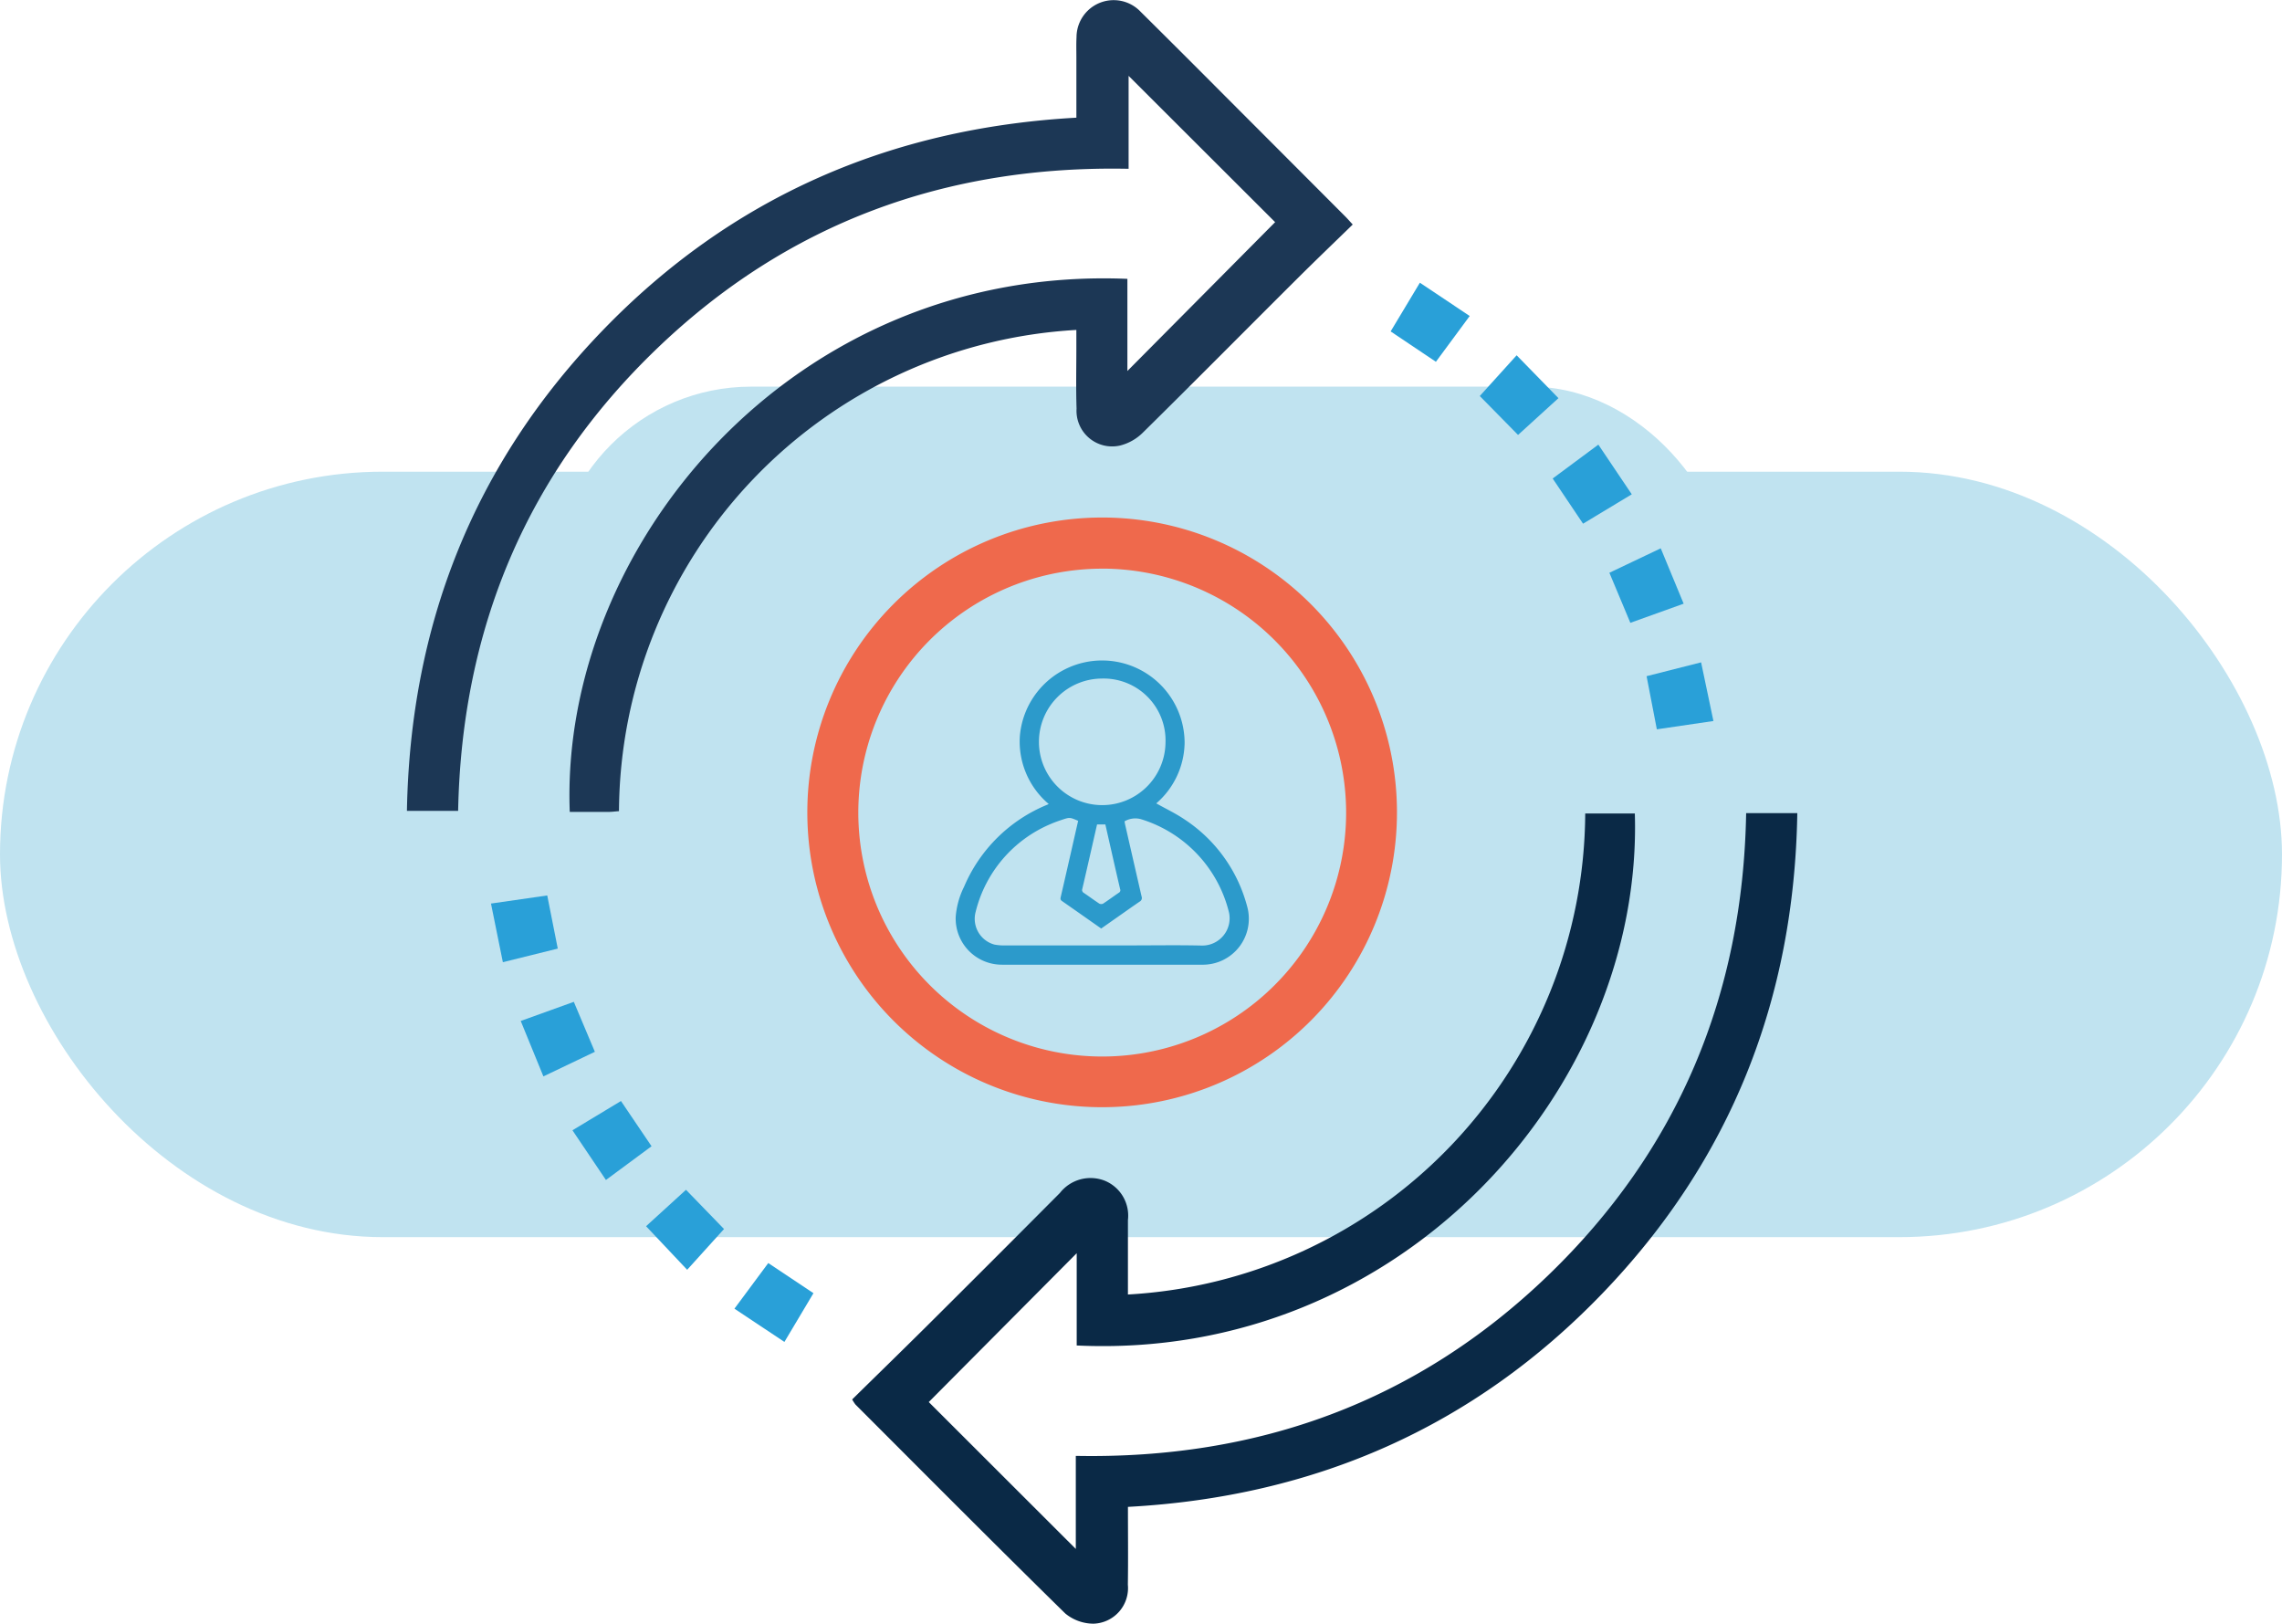 <svg xmlns="http://www.w3.org/2000/svg" width="161" height="114.546" viewBox="0 0 161 114.546"><defs><style>.a{fill:#c0e3f0;}.b{fill:#2c9acb;}.c{fill:#0a2946;}.d{fill:#1c3755;}.e{fill:#ef694c;}.f{fill:#29a0d8;}</style></defs><g transform="translate(-240 -751.724)"><rect class="a" width="161" height="54" rx="27" transform="translate(240 785)"/><rect class="a" width="83" height="28" rx="14" transform="translate(279 779)"/><g transform="translate(-3540.273 -1532.881)"><g transform="translate(3847.695 2331.116)"><g transform="translate(0)"><path class="b" d="M4023.938,2545.177a5.763,5.763,0,0,1-2.037-4.772,5.822,5.822,0,0,1,11.625.455,5.757,5.757,0,0,1-2,4.274c.667.374,1.356.7,1.983,1.123a10.566,10.566,0,0,1,4.417,6.1,3.244,3.244,0,0,1-3.183,4.157c-3.29.008-6.579,0-9.868,0-1.412,0-2.824,0-4.235,0a3.259,3.259,0,0,1-3.264-3.377,5.734,5.734,0,0,1,.589-2.118,10.817,10.817,0,0,1,5.876-5.793C4023.866,2545.212,4023.892,2545.2,4023.938,2545.177Zm2.077,1.187c-.59-.253-.591-.256-1.144-.072-.258.086-.516.176-.765.285a9.083,9.083,0,0,0-5.325,6.218,1.884,1.884,0,0,0,1.328,2.3,3.65,3.65,0,0,0,.789.059q4.356.006,8.712,0c1.717,0,3.434-.029,5.15.01a1.926,1.926,0,0,0,1.9-2.323,9.159,9.159,0,0,0-6.217-6.594,1.5,1.5,0,0,0-1.157.155c.016.082.027.153.042.222q.58,2.542,1.164,5.083a.287.287,0,0,1-.136.355c-.584.4-1.157.807-1.735,1.212l-.98.688c-.933-.656-1.849-1.3-2.771-1.943-.124-.086-.107-.178-.082-.29q.3-1.288.591-2.576C4025.592,2548.23,4025.8,2547.3,4026.015,2546.364Zm1.689-10.037a4.465,4.465,0,1,0,4.474,4.523A4.367,4.367,0,0,0,4027.7,2536.327Zm-.355,10.292c-.349,1.53-.689,3.036-1.04,4.541a.235.235,0,0,0,.114.294c.365.247.719.511,1.087.752a.3.3,0,0,0,.266,0c.375-.246.735-.515,1.107-.767a.2.2,0,0,0,.094-.256c-.213-.9-.417-1.81-.623-2.715-.14-.615-.279-1.229-.42-1.849Z" transform="translate(-4017.371 -2534.969)"/></g></g><path class="c" d="M3997.534,2642.328c0,1.905.021,3.7-.006,5.488a2.512,2.512,0,0,1-2.415,2.752,3.149,3.149,0,0,1-2-.719c-4.972-4.877-9.881-9.818-14.806-14.744a2.8,2.8,0,0,1-.229-.357c1.721-1.692,3.468-3.392,5.2-5.111q4.74-4.715,9.456-9.455a2.744,2.744,0,0,1,3.175-.859,2.662,2.662,0,0,1,1.624,2.77c0,1.7,0,3.395,0,5.253a34.174,34.174,0,0,0,32.263-33.935h3.5c.59,19.278-16.362,38.618-39.377,37.531v-6.509l-10.437,10.5,10.374,10.362v-6.565c12.865.246,24.062-3.822,33.294-12.706,9.208-8.861,13.772-19.825,14-32.637h3.609c-.213,13.119-4.694,24.476-13.756,33.888S4010.715,2641.616,3997.534,2642.328Z" transform="translate(-137.682 -251.418)"/><path class="d" d="M3856.214,2292.907c0-1.459,0-2.875,0-4.29,0-.464-.015-.93.01-1.393a2.62,2.62,0,0,1,4.513-1.8q3,2.974,5.979,5.969,4.234,4.237,8.464,8.478c.151.151.292.314.531.574-1.322,1.287-2.639,2.546-3.929,3.832-3.617,3.6-7.211,7.233-10.848,10.818a3.482,3.482,0,0,1-1.643.942,2.514,2.514,0,0,1-3.064-2.608c-.049-1.454-.013-2.91-.015-4.365,0-.362,0-.723,0-1.183a34.2,34.2,0,0,0-32.269,33.948c-.287.022-.5.051-.707.053-.923,0-1.846,0-2.766,0-.711-18.625,15.656-38.589,39.343-37.605v6.5l10.423-10.5-10.338-10.321v6.557c-12.854-.26-24.015,3.806-33.239,12.648s-13.809,19.8-14.064,32.65h-3.613c.236-13.1,4.71-24.46,13.788-33.875S3843.065,2293.636,3856.214,2292.907Z" transform="translate(0)"/><path class="e" d="M3961.05,2501.9a20.8,20.8,0,1,1,20.956,20.78A20.791,20.791,0,0,1,3961.05,2501.9Zm20.84-17.211a17.208,17.208,0,1,0,17.173,17.119A17.231,17.231,0,0,0,3981.89,2484.686Z" transform="translate(-123.818 -159.966)"/><path class="f" d="M4219.132,2425.143l-2.7-2.745,2.6-2.874,2.95,3.024Z" transform="translate(-331.757 -109.855)"/><path class="f" d="M3902.616,2736.428l2.683,2.767-2.6,2.876-2.9-3.074Z" transform="translate(-73.945 -367.887)"/><path class="f" d="M4185.771,2397.539l-3.193-2.143,2.062-3.436,3.516,2.349Z" transform="translate(-304.192 -87.411)"/><path class="f" d="M4279.783,2537.108l3.846-.975.87,4.138-3.992.586C4280.259,2539.572,4280.028,2538.376,4279.783,2537.108Z" transform="translate(-383.34 -204.801)"/><path class="f" d="M3871.848,2704.778l3.422-2.065,2.158,3.191-3.218,2.379Z" transform="translate(-51.187 -340.435)"/><path class="f" d="M3936.9,2769.8l-3.526-2.345,2.387-3.219,3.188,2.125Z" transform="translate(-101.285 -390.527)"/><path class="f" d="M4269.277,2492.829l1.616,3.906-3.76,1.35c-.494-1.18-.966-2.306-1.479-3.531Z" transform="translate(-371.835 -169.542)"/><path class="f" d="M3853.792,2670.31l-1.6-3.911,3.746-1.349,1.485,3.525Z" transform="translate(-35.181 -309.769)"/><path class="f" d="M3845.623,2628.4l-3.874.96-.838-4.137,3.969-.572Z" transform="translate(-25.998 -276.875)"/><path class="f" d="M4246.263,2459.023l-2.143-3.187,3.222-2.39,2.358,3.505Z" transform="translate(-354.302 -137.474)"/></g></g></svg>